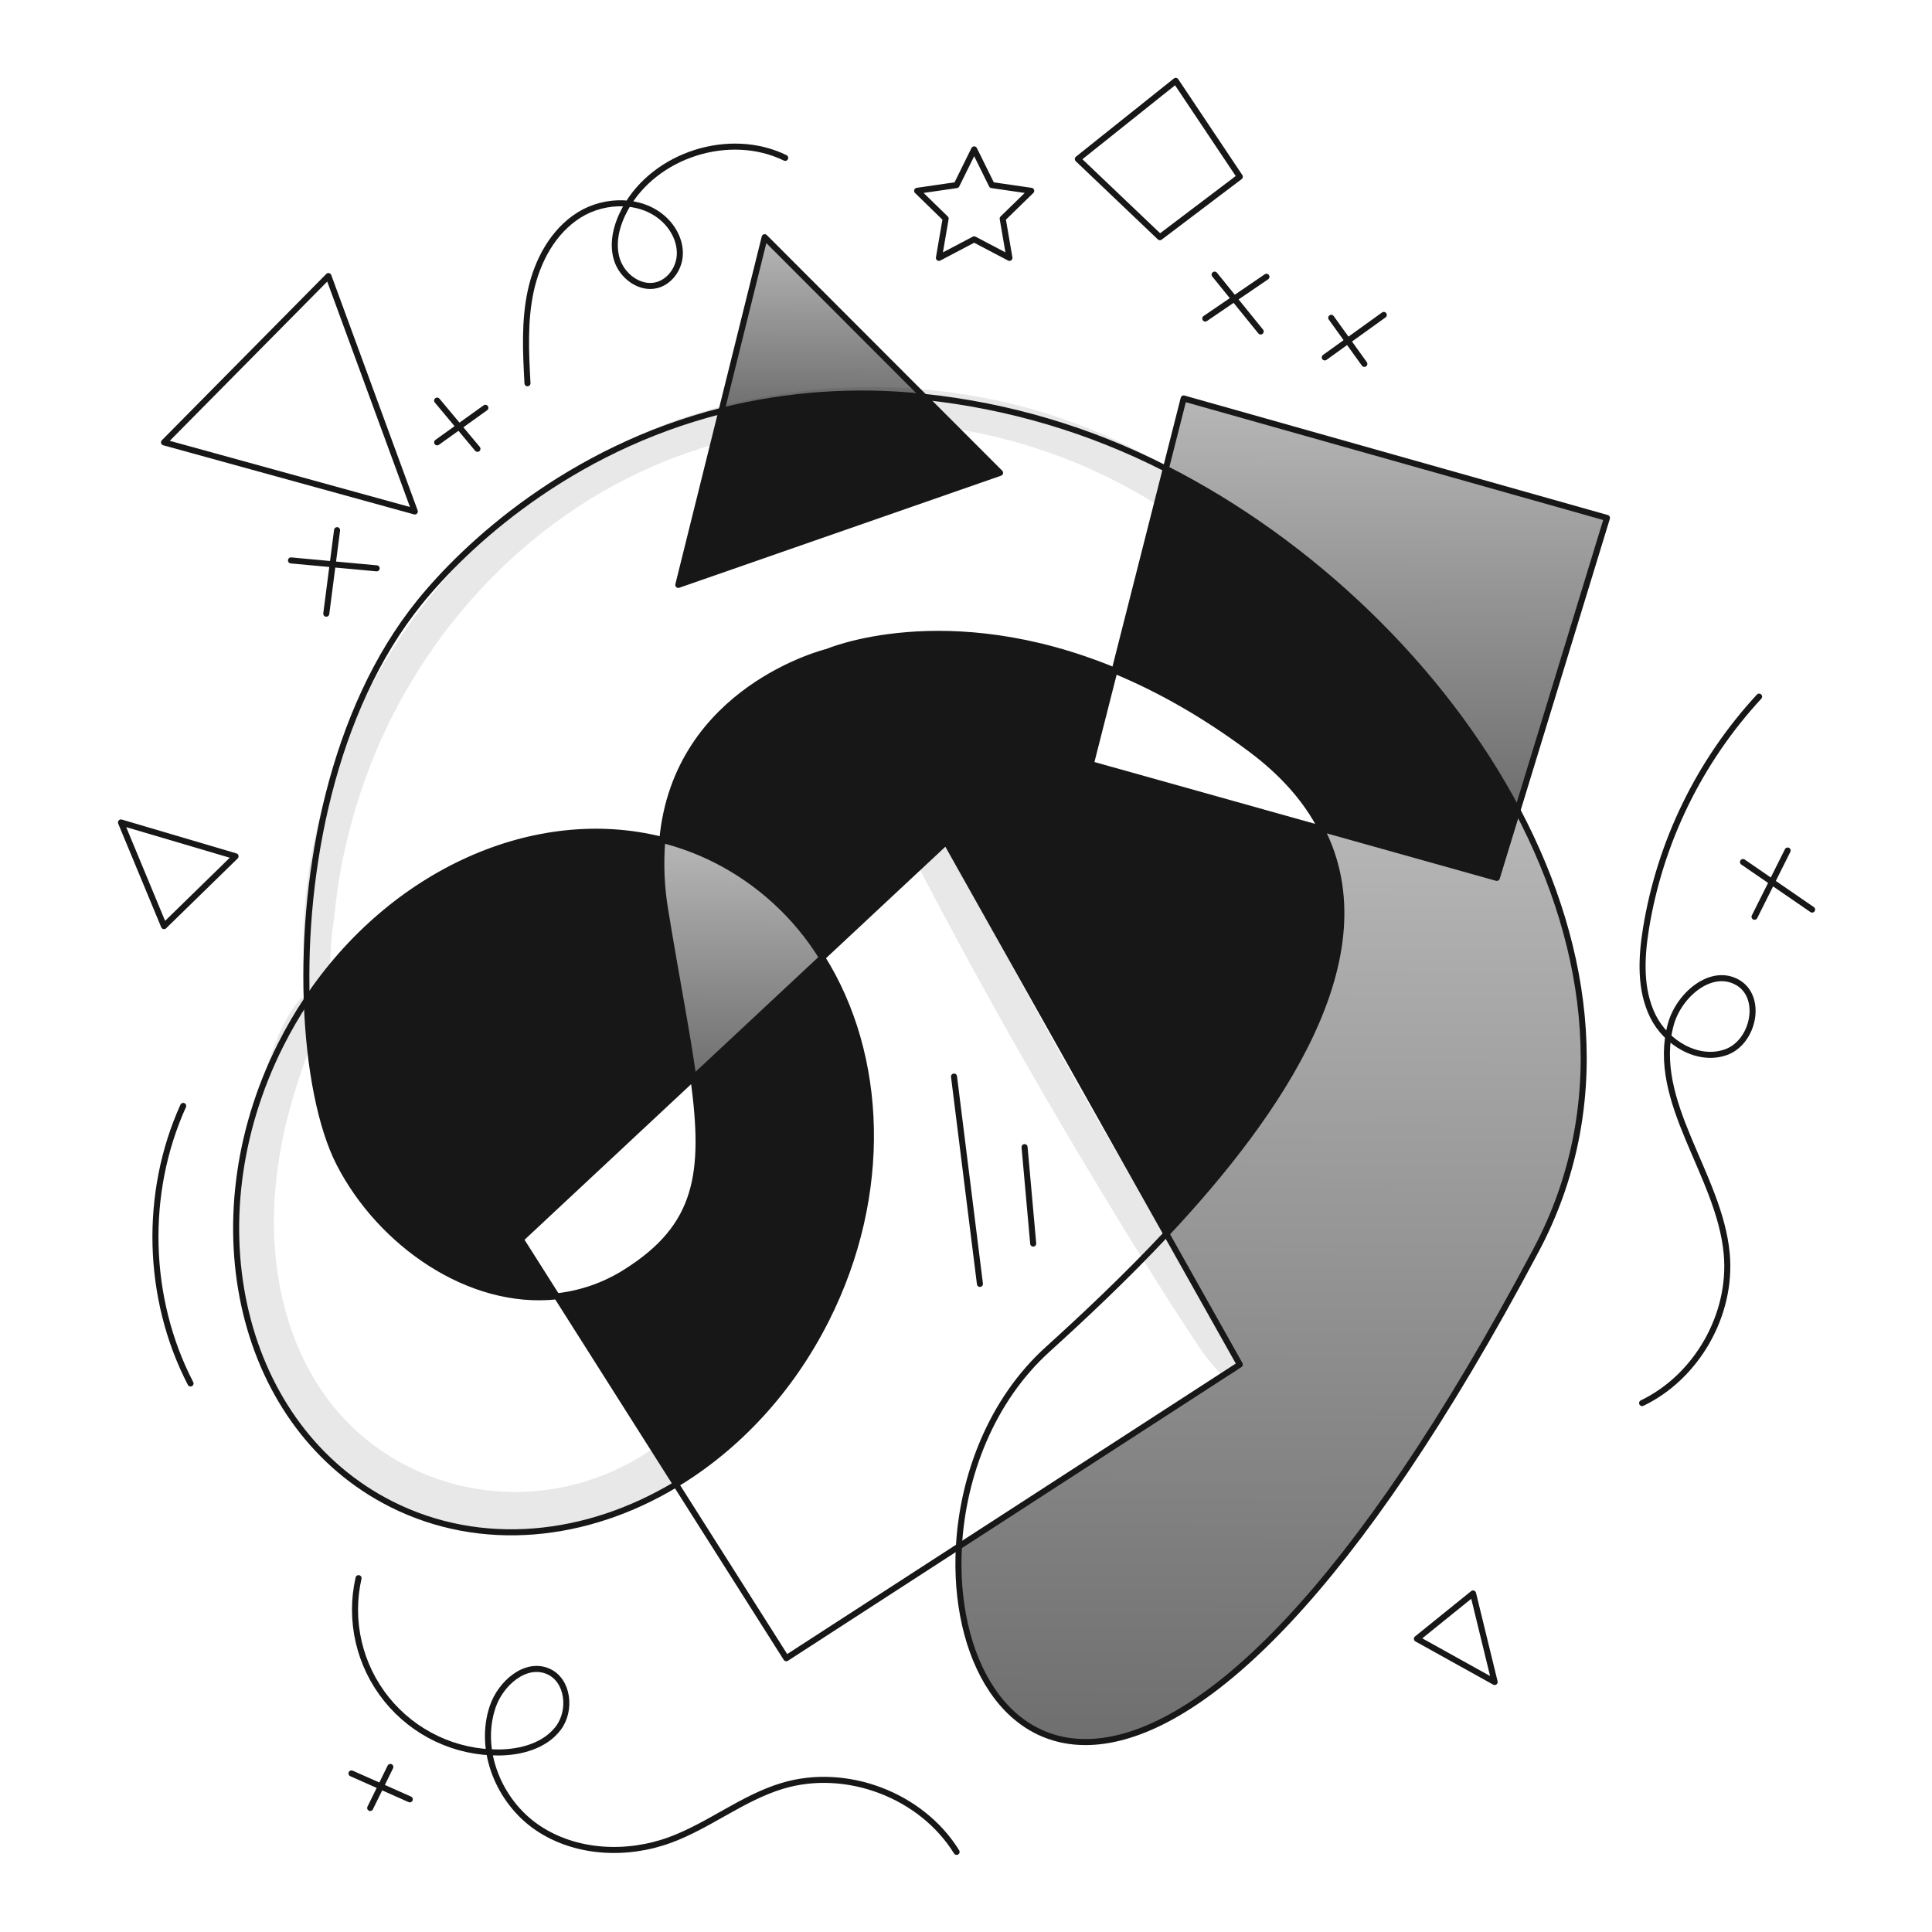 <svg width="960" height="960" viewBox="0 0 960 960" fill="none" xmlns="http://www.w3.org/2000/svg">
<g clip-path="url(#clip0_348_1426)">
<path d="M754.027 402.675C716.627 331.75 651.359 269.49 579.299 232.882L588.157 197.982L798.489 257.353L754.027 402.675Z" fill="url(#paint0_linear_348_1426)"/>
<path d="M754.027 402.676L743.76 436.222L656.507 411.777C649.291 397.777 637.889 384.463 621.42 372.189C597.663 354.483 574.951 341.946 553.82 333.22L579.3 232.883C651.359 269.491 716.628 331.751 754.027 402.676Z" fill="#171717"/>
<path d="M763.29 621.157C580.17 966.123 470.367 877.107 476.479 768.419L616.058 678.024L579.572 613.1C636.156 552.716 689.172 475.152 656.507 411.778L743.76 436.223L754.027 402.677C790.857 472.516 800.658 550.748 763.29 621.157Z" fill="url(#paint1_linear_348_1426)"/>
<path d="M542.012 379.7L656.512 411.778C689.178 475.152 636.161 552.715 579.577 613.099L470.114 418.334L408.523 475.86C395.685 455.101 377.373 438.282 355.6 427.252C347.153 422.999 338.267 419.682 329.1 417.36C336.053 342.037 411.092 323.895 411.092 323.895C411.092 323.895 469.977 298.567 553.824 333.219L542.012 379.7Z" fill="#171717"/>
<path d="M459.229 197.207C425.517 193.557 391.424 195.904 358.529 204.139L379.965 117.86L459.229 197.207Z" fill="url(#paint2_linear_348_1426)"/>
<path d="M496.941 234.95L337.041 290.632L358.527 204.139C391.422 195.904 425.514 193.557 459.227 197.207L496.941 234.95Z" fill="#171717"/>
<path d="M344.531 535.626C341.47 513.319 336.088 486.278 330.605 452.671C328.602 441.013 328.095 429.147 329.095 417.36C338.262 419.682 347.148 422.999 355.595 427.252C377.369 438.282 395.682 455.101 408.52 475.86L344.531 535.626Z" fill="url(#paint3_linear_348_1426)"/>
<path d="M408.523 475.86C438.999 524.427 441.888 593.396 410.623 655.544C392.633 691.31 366.09 719.334 335.898 737.536L276.689 644.136C289.012 642.767 300.852 638.574 311.289 631.882C347.065 609.251 351.048 583.143 344.532 535.63L408.523 475.86Z" fill="#171717"/>
<path d="M330.605 452.671C336.088 486.278 341.47 513.319 344.531 535.626L258.707 615.784L276.687 644.132C233.116 648.905 188.856 617.639 168.566 578.051C159.546 560.451 153.536 531.116 152.411 496.88C194.765 433.232 266.177 401.397 329.095 417.36C328.095 429.147 328.603 441.013 330.605 452.671V452.671Z" fill="#171717"/>
<path d="M408.523 475.86C438.999 524.427 441.888 593.396 410.623 655.544C392.633 691.31 366.09 719.334 335.898 737.536C291.455 764.354 239.098 769.867 194.514 747.436C119.636 709.764 94.998 607.552 139.48 519.136C143.338 511.463 147.657 504.031 152.413 496.88C194.767 433.232 266.179 401.397 329.097 417.36C338.265 419.682 347.151 422.999 355.597 427.252C377.372 438.282 395.685 455.1 408.523 475.86V475.86Z" stroke="#171717" stroke-width="3" stroke-linecap="round" stroke-linejoin="round"/>
<path d="M358.527 204.139L337.041 290.632L496.941 234.95L459.229 197.207L379.963 117.86L358.527 204.139Z" stroke="#171717" stroke-width="3" stroke-linecap="round" stroke-linejoin="round"/>
<path d="M553.819 333.219L542.012 379.698L656.507 411.776L743.76 436.221L754.027 402.675L798.489 257.358L588.157 197.987L579.299 232.882L553.819 333.219Z" stroke="#171717" stroke-width="3" stroke-linecap="round" stroke-linejoin="round"/>
<path d="M576.349 117.861L616.058 87.809L584.214 40.185L535.566 79.022L576.349 117.861Z" stroke="#171717" stroke-width="3" stroke-linecap="round" stroke-linejoin="round"/>
<path d="M206.126 254.146L163.194 137.178L81.496 219.809L206.126 254.146Z" stroke="#171717" stroke-width="3" stroke-linecap="round" stroke-linejoin="round"/>
<path d="M81.496 460.182L117.05 425.489L60.121 408.675L81.496 460.182Z" stroke="#171717" stroke-width="3" stroke-linecap="round" stroke-linejoin="round"/>
<path d="M704.051 814.309L742.686 835.775L731.953 791.779L704.051 814.309Z" stroke="#171717" stroke-width="3" stroke-linecap="round" stroke-linejoin="round"/>
<path d="M408.523 475.861L470.114 418.334L579.572 613.099L616.058 678.024L476.479 768.419L390.696 823.969L335.896 737.537L276.687 644.133L258.707 615.785L344.531 535.627L408.523 475.861Z" stroke="#171717" stroke-width="3" stroke-linecap="round" stroke-linejoin="round"/>
<path d="M476.479 768.418C478.465 733.127 492.664 695.77 520.546 670.518C538.079 654.632 559.069 634.999 579.572 613.099C636.156 552.715 689.172 475.151 656.507 411.777C649.291 397.777 637.889 384.463 621.42 372.189C597.663 354.483 574.951 341.946 553.82 333.22C469.973 298.568 411.088 323.896 411.088 323.896C411.088 323.896 336.049 342.038 329.096 417.361C328.096 429.148 328.603 441.014 330.606 452.672C336.089 486.279 341.471 513.32 344.532 535.627C351.048 583.14 347.065 609.248 311.289 631.879C300.851 638.571 289.011 642.764 276.689 644.133C233.118 648.906 188.858 617.64 168.568 578.052C159.548 560.452 153.538 531.117 152.413 496.881C150.313 433.344 165.031 352.923 208.513 299.217C231.459 270.879 282.313 223.437 358.532 204.14C391.426 195.905 425.519 193.558 459.232 197.208C501.11 201.605 541.815 213.699 579.3 232.882C651.36 269.49 716.629 331.75 754.028 402.675C790.858 472.515 800.659 550.747 763.291 621.156C580.17 966.122 470.367 877.106 476.479 768.418Z" stroke="#171717" stroke-width="3" stroke-linecap="round" stroke-linejoin="round"/>
<path d="M91.029 549.522C71.418 592.878 72.8 645.173 94.671 687.433" stroke="#171717" stroke-width="3" stroke-linecap="round" stroke-linejoin="round"/>
<path d="M262.1 190.451C261.281 175.127 260.478 159.587 263.721 144.589C266.964 129.591 274.802 114.939 287.814 106.804C300.826 98.669 319.451 98.704 330.434 109.426C335.158 114.036 338.266 120.566 337.762 127.148C337.258 133.73 332.674 140.089 326.273 141.703C317.858 143.824 309.037 137.138 306.505 128.837C303.973 120.536 306.455 111.447 310.605 103.826C325.305 76.831 362.549 64.948 390.163 78.445" stroke="#171717" stroke-width="3" stroke-linecap="round" stroke-linejoin="round"/>
<path d="M874.093 346.152C844.4 378.273 824.834 418.435 817.844 461.615C815.52 476.17 814.805 491.76 821.336 504.973C827.867 518.186 843.698 527.756 857.592 522.835C871.486 517.914 876.149 495.375 863.317 488.123C850.176 480.697 834.127 494.496 830.198 509.07C819.858 547.429 854.416 583.483 858.009 623.049C860.744 653.154 843.203 684.08 815.961 697.184" stroke="#171717" stroke-width="3" stroke-linecap="round" stroke-linejoin="round"/>
<path d="M178.16 784.173C175.793 794.609 175.818 805.445 178.233 815.869C180.648 826.294 185.39 836.038 192.104 844.37C198.818 852.702 207.331 859.407 217.004 863.983C226.677 868.559 237.26 870.887 247.96 870.793C258.96 870.693 270.769 867.459 277.413 858.693C284.057 849.927 282.452 834.865 272.364 830.483C261.122 825.601 248.764 836.441 244.825 848.047C237.445 869.768 248.025 895.256 267.004 908.147C285.983 921.038 311.457 922.17 332.986 914.247C352.375 907.109 368.95 893.36 388.73 887.39C420.505 877.801 457.877 891.956 475.325 920.19" stroke="#171717" stroke-width="3" stroke-linecap="round" stroke-linejoin="round"/>
<path d="M144.596 278.469L187.163 282.404" stroke="#171717" stroke-width="3" stroke-linecap="round" stroke-linejoin="round"/>
<path d="M167.489 263.444L162.124 304.938" stroke="#171717" stroke-width="3" stroke-linecap="round" stroke-linejoin="round"/>
<path d="M217.211 219.805L241.177 202.635" stroke="#171717" stroke-width="3" stroke-linecap="round" stroke-linejoin="round"/>
<path d="M217.211 199.058L237.242 223.024" stroke="#171717" stroke-width="3" stroke-linecap="round" stroke-linejoin="round"/>
<path d="M603.535 136.459L626.428 164.718" stroke="#171717" stroke-width="3" stroke-linecap="round" stroke-linejoin="round"/>
<path d="M598.884 158.278L629.29 137.531" stroke="#171717" stroke-width="3" stroke-linecap="round" stroke-linejoin="round"/>
<path d="M661.483 157.922L677.938 180.815" stroke="#171717" stroke-width="3" stroke-linecap="round" stroke-linejoin="round"/>
<path d="M658.264 177.595L687.596 156.49" stroke="#171717" stroke-width="3" stroke-linecap="round" stroke-linejoin="round"/>
<path d="M871.815 455.534L888.27 422.625" stroke="#171717" stroke-width="3" stroke-linecap="round" stroke-linejoin="round"/>
<path d="M866.092 428.348L900.432 451.957" stroke="#171717" stroke-width="3" stroke-linecap="round" stroke-linejoin="round"/>
<path d="M509.1 570L513.392 617.933" stroke="#171717" stroke-width="3" stroke-linecap="round" stroke-linejoin="round"/>
<path d="M474.045 534.944L486.922 637.964" stroke="#171717" stroke-width="3" stroke-linecap="round" stroke-linejoin="round"/>
<path d="M183.944 898.375L193.96 877.985" stroke="#171717" stroke-width="3" stroke-linecap="round" stroke-linejoin="round"/>
<path d="M174.645 881.205L203.619 894.082" stroke="#171717" stroke-width="3" stroke-linecap="round" stroke-linejoin="round"/>
<path d="M484.06 74.227L492.818 91.973L512.402 94.818L498.231 108.631L501.577 128.136L484.06 118.927L466.544 128.136L469.889 108.631L455.719 94.818L475.302 91.973L484.06 74.227Z" stroke="#171717" stroke-width="3" stroke-linecap="round" stroke-linejoin="round"/>
<g opacity="0.1">
<path d="M148.059 497.617C138.859 509.292 134.059 525.531 129.459 539.572C124.903 553.808 121.484 568.382 119.234 583.159C114.734 611.259 116.999 641.493 126.711 668.324C145.327 719.75 191.876 756.81 246.884 760.631C278.108 762.633 309.082 753.937 334.7 735.975C338.934 732.986 340.926 727.575 338.147 722.827C335.697 718.638 329.262 716.374 325 719.38C284.681 747.812 231.078 748.897 190.092 721.239C148.266 693.013 133.116 642.165 136.584 593.776C137.708 578.762 140.337 563.898 144.43 549.408C146.559 541.745 149.016 534.175 151.73 526.7C154.42 519.3 158.103 512.008 159.495 504.276C160.557 498.376 152.744 491.668 148.056 497.617H148.059Z" fill="#171717"/>
</g>
<g opacity="0.1">
<path d="M162.916 489.482C164.489 480.171 163.927 470.782 165.289 461.446C166.589 452.52 167.233 443.558 168.843 434.663C172.104 416.359 177.085 398.404 183.72 381.035C197.129 346.367 217.401 314.763 243.32 288.118C269.449 261.295 301.075 240.039 336.214 226.93C372.646 213.449 411.511 207.797 450.275 210.342C493.812 213.226 535.981 226.725 573.1 249.658C583.224 255.943 592.533 239.946 582.421 233.711C512.199 190.411 422.715 180.981 344.327 206.011C268.28 230.295 206.704 288.011 174.688 360.851C165.933 380.77 158.96 401.651 155.077 423.089C153 434.127 151.651 445.288 151.036 456.502C150.526 467.245 150.4 479.072 153.158 489.481C154.364 494.034 162.058 494.57 162.921 489.481L162.916 489.482Z" fill="#171717"/>
</g>
<g opacity="0.1">
<path d="M615.631 675.726C611.977 666.904 606.898 659.071 601.972 650.889C597.201 642.963 592.394 635.061 587.55 627.181C577.702 611.139 568 595.008 558.444 578.79C539.489 546.621 521.367 513.985 503.537 481.179C493.328 462.393 483.271 443.53 473.364 424.589C468.037 414.366 452.578 423.409 457.902 433.626C492.565 500.143 530.102 565.055 569.713 628.741C575.277 637.686 580.87 646.607 586.68 655.396C592.623 664.385 598.157 673.738 605.525 681.61C609.416 685.767 618.002 681.448 615.631 675.726V675.726Z" fill="#171717"/>
</g>
</g>
<defs>
<linearGradient id="paint0_linear_348_1426" x1="688.894" y1="197.982" x2="688.402" y2="401.56" gradientUnits="userSpaceOnUse">
<stop stop-color="#B7B7B7"/>
<stop offset="1" stop-color="#6F6F6F"/>
</linearGradient>
<linearGradient id="paint1_linear_348_1426" x1="631.586" y1="402.677" x2="629.811" y2="863.096" gradientUnits="userSpaceOnUse">
<stop stop-color="#B7B7B7"/>
<stop offset="1" stop-color="#6F6F6F"/>
</linearGradient>
<linearGradient id="paint2_linear_348_1426" x1="408.879" y1="117.86" x2="408.689" y2="203.669" gradientUnits="userSpaceOnUse">
<stop stop-color="#B7B7B7"/>
<stop offset="1" stop-color="#6F6F6F"/>
</linearGradient>
<linearGradient id="paint3_linear_348_1426" x1="368.558" y1="417.36" x2="368.108" y2="534.981" gradientUnits="userSpaceOnUse">
<stop stop-color="#B7B7B7"/>
<stop offset="1" stop-color="#6F6F6F"/>
</linearGradient>
<clipPath id="clip0_348_1426">
<rect width="844" height="884" fill="white" transform="translate(58 38)"/>
</clipPath>
</defs>
</svg>
